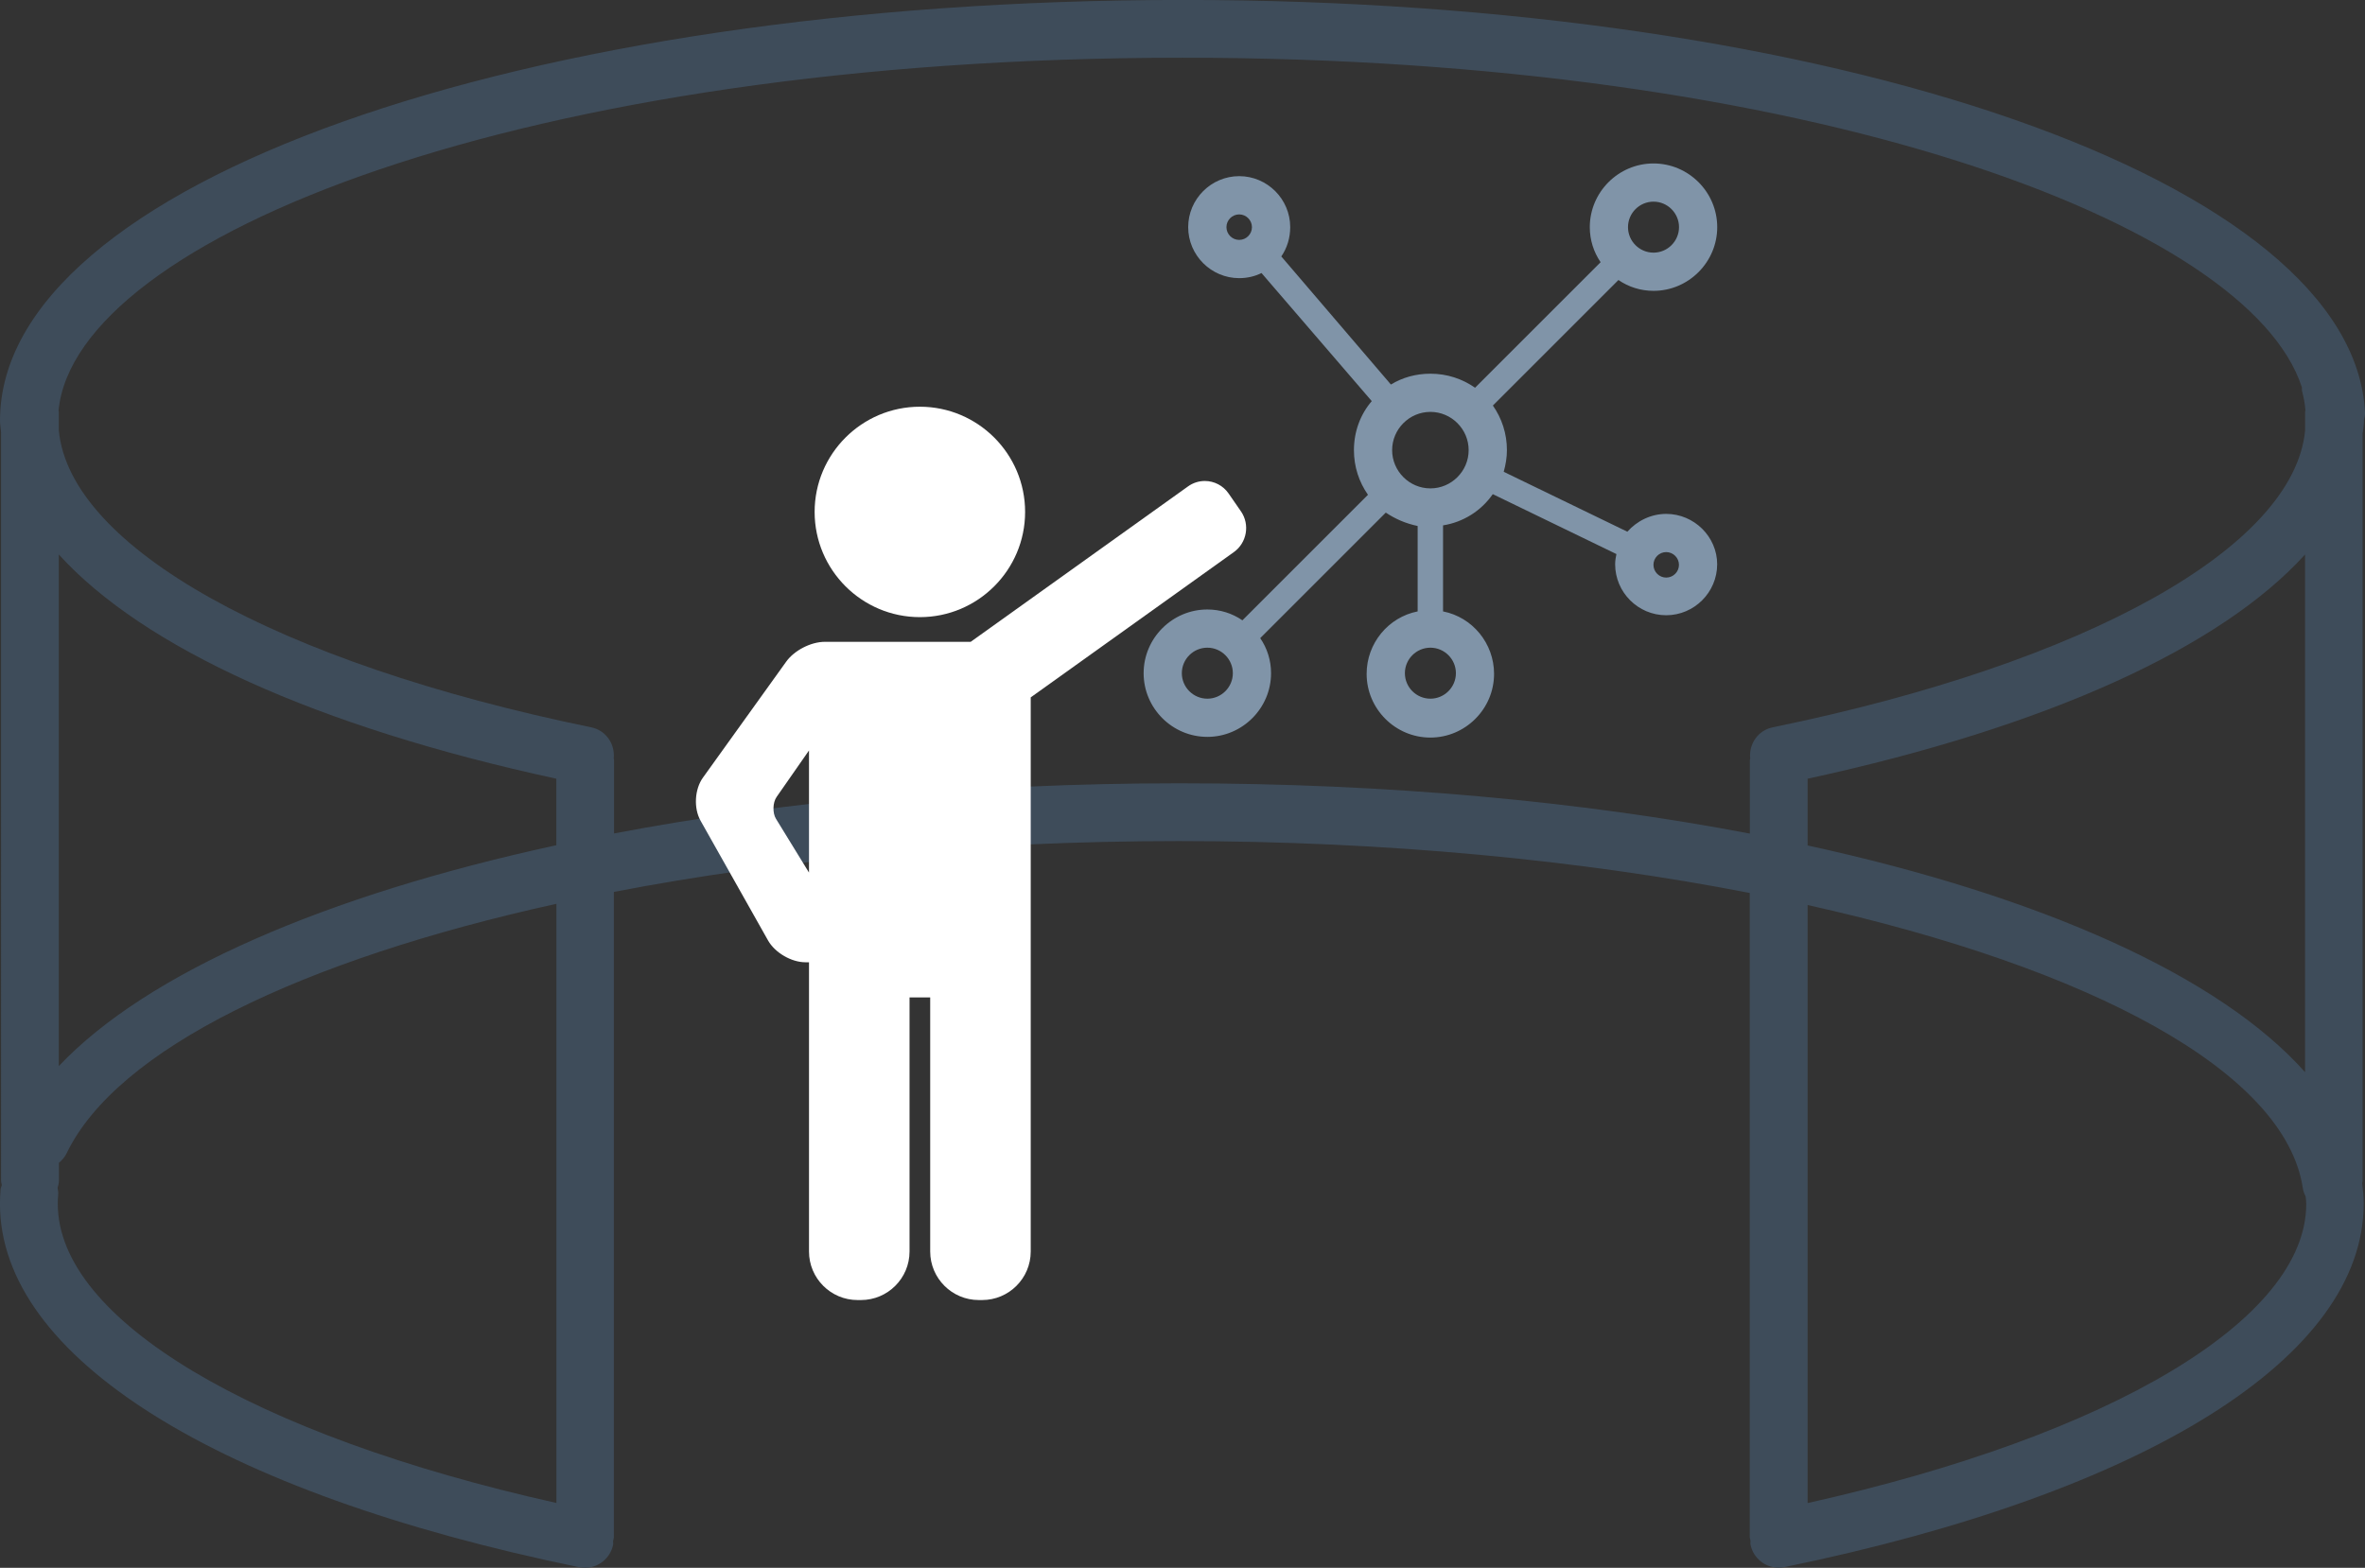 <?xml version="1.0" encoding="UTF-8" standalone="no"?>
<svg
   xmlns:dc="http://purl.org/dc/elements/1.1/"
   xmlns:cc="http://creativecommons.org/ns#"
   xmlns:rdf="http://www.w3.org/1999/02/22-rdf-syntax-ns#"
   xmlns:svg="http://www.w3.org/2000/svg"
   xmlns="http://www.w3.org/2000/svg"
   xmlns:sodipodi="http://sodipodi.sourceforge.net/DTD/sodipodi-0.dtd"
   xmlns:inkscape="http://www.inkscape.org/namespaces/inkscape"
   width="44.319mm"
   height="29.389mm"
   viewBox="0 0 44.319 29.389"
   version="1.1"
   id="svg912"
   sodipodi:docname="ixenv.svg"
   inkscape:version="1.0.1 (3bc2e813f5, 2020-09-07)">
  <rect x="0" y="0" width="44.319" height="29.389" fill="#333333" stroke="none"/>
  <sodipodi:namedview
     pagecolor="#ffffff"
     bordercolor="#666666"
     borderopacity="1"
     objecttolerance="10"
     gridtolerance="10"
     guidetolerance="10"
     inkscape:pageopacity="0"
     inkscape:pageshadow="2"
     inkscape:window-width="1704"
     inkscape:window-height="1368"
     id="namedview13"
     showgrid="false"
     inkscape:zoom="6.3281683"
     inkscape:cx="83.752513"
     inkscape:cy="55.538077"
     inkscape:window-x="0"
     inkscape:window-y="0"
     inkscape:window-maximized="0"
     inkscape:current-layer="g5044"
     inkscape:document-rotation="0" />
  <defs
     id="defs906" />
  <g
     id="layer1"
     transform="translate(-84.43,-122.889)">
    <g
       id="g5768"
       transform="translate(-130.478,50.39)">
      <g
         transform="translate(2.117)"
         id="g5044"
         style="fill:#8094a8;fill-opacity:1">
        <path
           style="fill:#3e4c5a;fill-opacity:1;stroke-width:0.541"
           id="path3872"
           d="m 257.069,80.608 c 0.006,-0.076 0.021,-0.15 0.021,-0.227 0,-0.002 -5.4e-4,-0.004 -5.4e-4,-0.007 0.01,-0.045 0.023,-0.089 0.021,-0.138 -0.207,-4.339 -9.939,-7.738 -22.158,-7.738 -12.427,0 -22.161,3.462 -22.161,7.883 0,0.075 0.014,0.149 0.02,0.223 V 94.64 c 0,0.026 0.012,0.049 0.014,0.074 -0.006,0.026 -0.021,0.048 -0.023,0.076 -0.008,0.092 -0.012,0.184 -0.012,0.276 0,2.867 4.057,5.413 10.852,6.81 0.037,0.008 0.073,0.012 0.109,0.012 0.251,0 0.476,-0.176 0.529,-0.432 0.005,-0.024 -0.001,-0.047 0,-0.071 0.005,-0.026 0.014,-0.049 0.014,-0.076 V 89.218 c 3.143,-0.606 6.776,-0.953 10.59,-0.953 3.869,0 7.536,0.357 10.696,0.973 v 12.069 c 0,0.027 0.012,0.05 0.014,0.076 0.002,0.024 -0.005,0.046 5.5e-4,0.071 0.052,0.256 0.278,0.432 0.529,0.432 0.036,0 0.072,-0.003 0.109,-0.012 6.795,-1.397 10.852,-3.943 10.852,-6.81 0,-0.129 -0.012,-0.258 -0.028,-0.387 10e-4,-0.013 0.008,-0.025 0.008,-0.039 V 80.608 Z m -10.404,7.739 v -1.251 c 4.494,-0.974 7.738,-2.457 9.322,-4.203 v 9.704 c -1.602,-1.801 -4.931,-3.292 -9.322,-4.25 z m -23.449,-0.004 c -4.322,0.937 -7.666,2.388 -9.323,4.14 v -9.59 c 1.585,1.746 4.829,3.229 9.323,4.203 z m 0,12.329 c -5.695,-1.272 -9.342,-3.443 -9.342,-5.607 0,-0.059 0.002,-0.12 0.008,-0.179 0.005,-0.042 -0.008,-0.081 -0.012,-0.122 0.011,-0.041 0.025,-0.08 0.025,-0.124 v -0.344 c 0.059,-0.049 0.11,-0.107 0.146,-0.181 0.941,-1.952 4.406,-3.623 9.177,-4.674 v 11.232 z m 11.672,-13.49 c -3.82,0 -7.433,0.339 -10.59,0.94 v -1.378 c 0,-0.01 -0.005,-0.017 -0.006,-0.026 0.028,-0.273 -0.147,-0.529 -0.421,-0.585 -5.909,-1.214 -9.772,-3.383 -9.978,-5.568 v -0.346 c 0,-0.009 -0.005,-0.016 -0.005,-0.024 0.313,-3.23 8.693,-6.614 21.064,-6.614 11.738,0 19.976,3.099 20.974,6.175 0.005,0.028 -0.002,0.054 0.006,0.081 0.033,0.116 0.051,0.234 0.062,0.35 -5.3e-4,0.011 -0.006,0.021 -0.006,0.032 v 0.348 c -0.209,2.184 -4.071,4.353 -9.978,5.566 -0.274,0.056 -0.449,0.312 -0.421,0.585 -5.6e-4,0.009 -0.006,0.017 -0.006,0.026 v 1.381 c -3.156,-0.603 -6.793,-0.943 -10.696,-0.943 z m 11.777,13.49 V 89.464 c 5.31,1.182 8.958,3.122 9.281,5.314 0.008,0.055 0.029,0.104 0.052,0.152 0.005,0.045 0.011,0.09 0.011,0.136 0,2.165 -3.649,4.336 -9.343,5.608 z" />
        <path
           d="m 244.016,82.132 c -0.287,0 -0.549,0.131 -0.729,0.334 l -2.317,-1.123 c 0.036,-0.131 0.06,-0.263 0.06,-0.406 0,-0.311 -0.096,-0.597 -0.263,-0.836 l 2.353,-2.353 c 0.191,0.131 0.418,0.203 0.657,0.203 0.657,0 1.194,-0.538 1.194,-1.194 0,-0.657 -0.537,-1.194 -1.194,-1.194 -0.657,0 -1.194,0.538 -1.194,1.194 0,0.239 0.072,0.466 0.203,0.657 l -2.353,2.353 c -0.239,-0.167 -0.526,-0.263 -0.836,-0.263 -0.275,0 -0.526,0.072 -0.741,0.203 l -2.054,-2.401 c 0.107,-0.155 0.167,-0.346 0.167,-0.549 0,-0.526 -0.43,-0.956 -0.956,-0.956 -0.526,0 -0.956,0.43 -0.956,0.956 0,0.526 0.43,0.956 0.956,0.956 0.155,0 0.299,-0.036 0.418,-0.096 l 2.066,2.401 c -0.215,0.251 -0.334,0.573 -0.334,0.92 0,0.311 0.096,0.597 0.263,0.836 l -2.353,2.353 c -0.191,-0.131 -0.418,-0.203 -0.657,-0.203 -0.657,0 -1.194,0.538 -1.194,1.194 0,0.657 0.537,1.194 1.194,1.194 0.657,0 1.194,-0.538 1.194,-1.194 0,-0.239 -0.072,-0.466 -0.203,-0.657 l 2.353,-2.353 c 0.179,0.119 0.37,0.203 0.597,0.251 v 1.601 c -0.549,0.108 -0.956,0.597 -0.956,1.171 0,0.657 0.538,1.194 1.194,1.194 0.657,0 1.194,-0.538 1.194,-1.194 0,-0.573 -0.406,-1.063 -0.956,-1.171 v -1.613 c 0.382,-0.06 0.717,-0.275 0.932,-0.585 l 2.317,1.123 c -0.012,0.06 -0.024,0.119 -0.024,0.191 0,0.526 0.43,0.956 0.956,0.956 0.526,0 0.956,-0.43 0.956,-0.956 0,-0.514 -0.43,-0.944 -0.956,-0.944 z m -0.239,-5.853 c 0.263,0 0.478,0.215 0.478,0.478 0,0.263 -0.215,0.478 -0.478,0.478 -0.263,0 -0.478,-0.215 -0.478,-0.478 0,-0.263 0.215,-0.478 0.478,-0.478 z m -7.764,0.717 c -0.131,0 -0.239,-0.108 -0.239,-0.239 0,-0.131 0.107,-0.239 0.239,-0.239 0.131,0 0.239,0.108 0.239,0.239 0,0.131 -0.107,0.239 -0.239,0.239 z m -0.597,8.6 c -0.263,0 -0.478,-0.215 -0.478,-0.478 0,-0.263 0.215,-0.478 0.478,-0.478 0.263,0 0.478,0.215 0.478,0.478 0,0.263 -0.215,0.478 -0.478,0.478 z m 4.658,-0.478 c 0,0.263 -0.215,0.478 -0.478,0.478 -0.263,0 -0.478,-0.215 -0.478,-0.478 0,-0.263 0.215,-0.478 0.478,-0.478 0.263,0 0.478,0.215 0.478,0.478 z m -0.478,-3.464 c -0.394,0 -0.717,-0.323 -0.717,-0.717 0,-0.394 0.323,-0.717 0.717,-0.717 0.394,0 0.717,0.323 0.717,0.717 0,0.394 -0.323,0.717 -0.717,0.717 z m 4.419,1.672 c -0.131,0 -0.239,-0.107 -0.239,-0.239 0,-0.131 0.107,-0.239 0.239,-0.239 0.131,0 0.239,0.108 0.239,0.239 0,0.131 -0.107,0.239 -0.239,0.239 z"
           id="path4455"
           style="fill:#8094a8;fill-opacity:1;stroke-width:0.119" />
      </g>
      <g
         id="g5102"
         transform="matrix(0.182,0,0,0.182,224.732,80.123)">
        <path
           id="path5098"
           d="m 40.736,21.672 c 5.975,0 10.836,-4.861 10.836,-10.836 C 51.572,4.861 46.711,0 40.736,0 34.761,0 29.9,4.861 29.9,10.836 c 0,5.975 4.861,10.836 10.836,10.836 z"
           style="fill:#ffffff" />
        <path
           id="path5100"
           d="M 73.798,10.78 72.519,8.93 C 71.964,8.128 71.051,7.649 70.076,7.649 c -0.622,0 -1.218,0.192 -1.726,0.555 L 45.97,24.214 H 33.203 32.32 30.953 c -1.433,0 -3.143,0.878 -3.979,2.042 L 18.4,38.201 c -0.862,1.202 -0.969,3.153 -0.243,4.441 L 25.1,54.967 c 0.711,1.263 2.404,2.252 3.853,2.252 h 0.367 v 0.12 0.503 29.166 c 0,2.757 2.243,5 5,5 h 0.352 c 2.757,0 5,-2.243 5,-5 V 60.842 h 2.127 v 26.166 c 0,2.757 2.243,5 5,5 h 0.351 c 2.757,0 5,-2.243 5,-5 V 57.842 57.339 29.936 L 73.068,14.971 c 1.339,-0.957 1.666,-2.837 0.73,-4.191 z M 29.32,47.981 25.92,42.442 c -0.369,-0.601 -0.337,-1.673 0.065,-2.251 l 3.335,-4.786 z"
           style="fill:#ffffff" />
      </g>
    </g>
  </g>
</svg>
